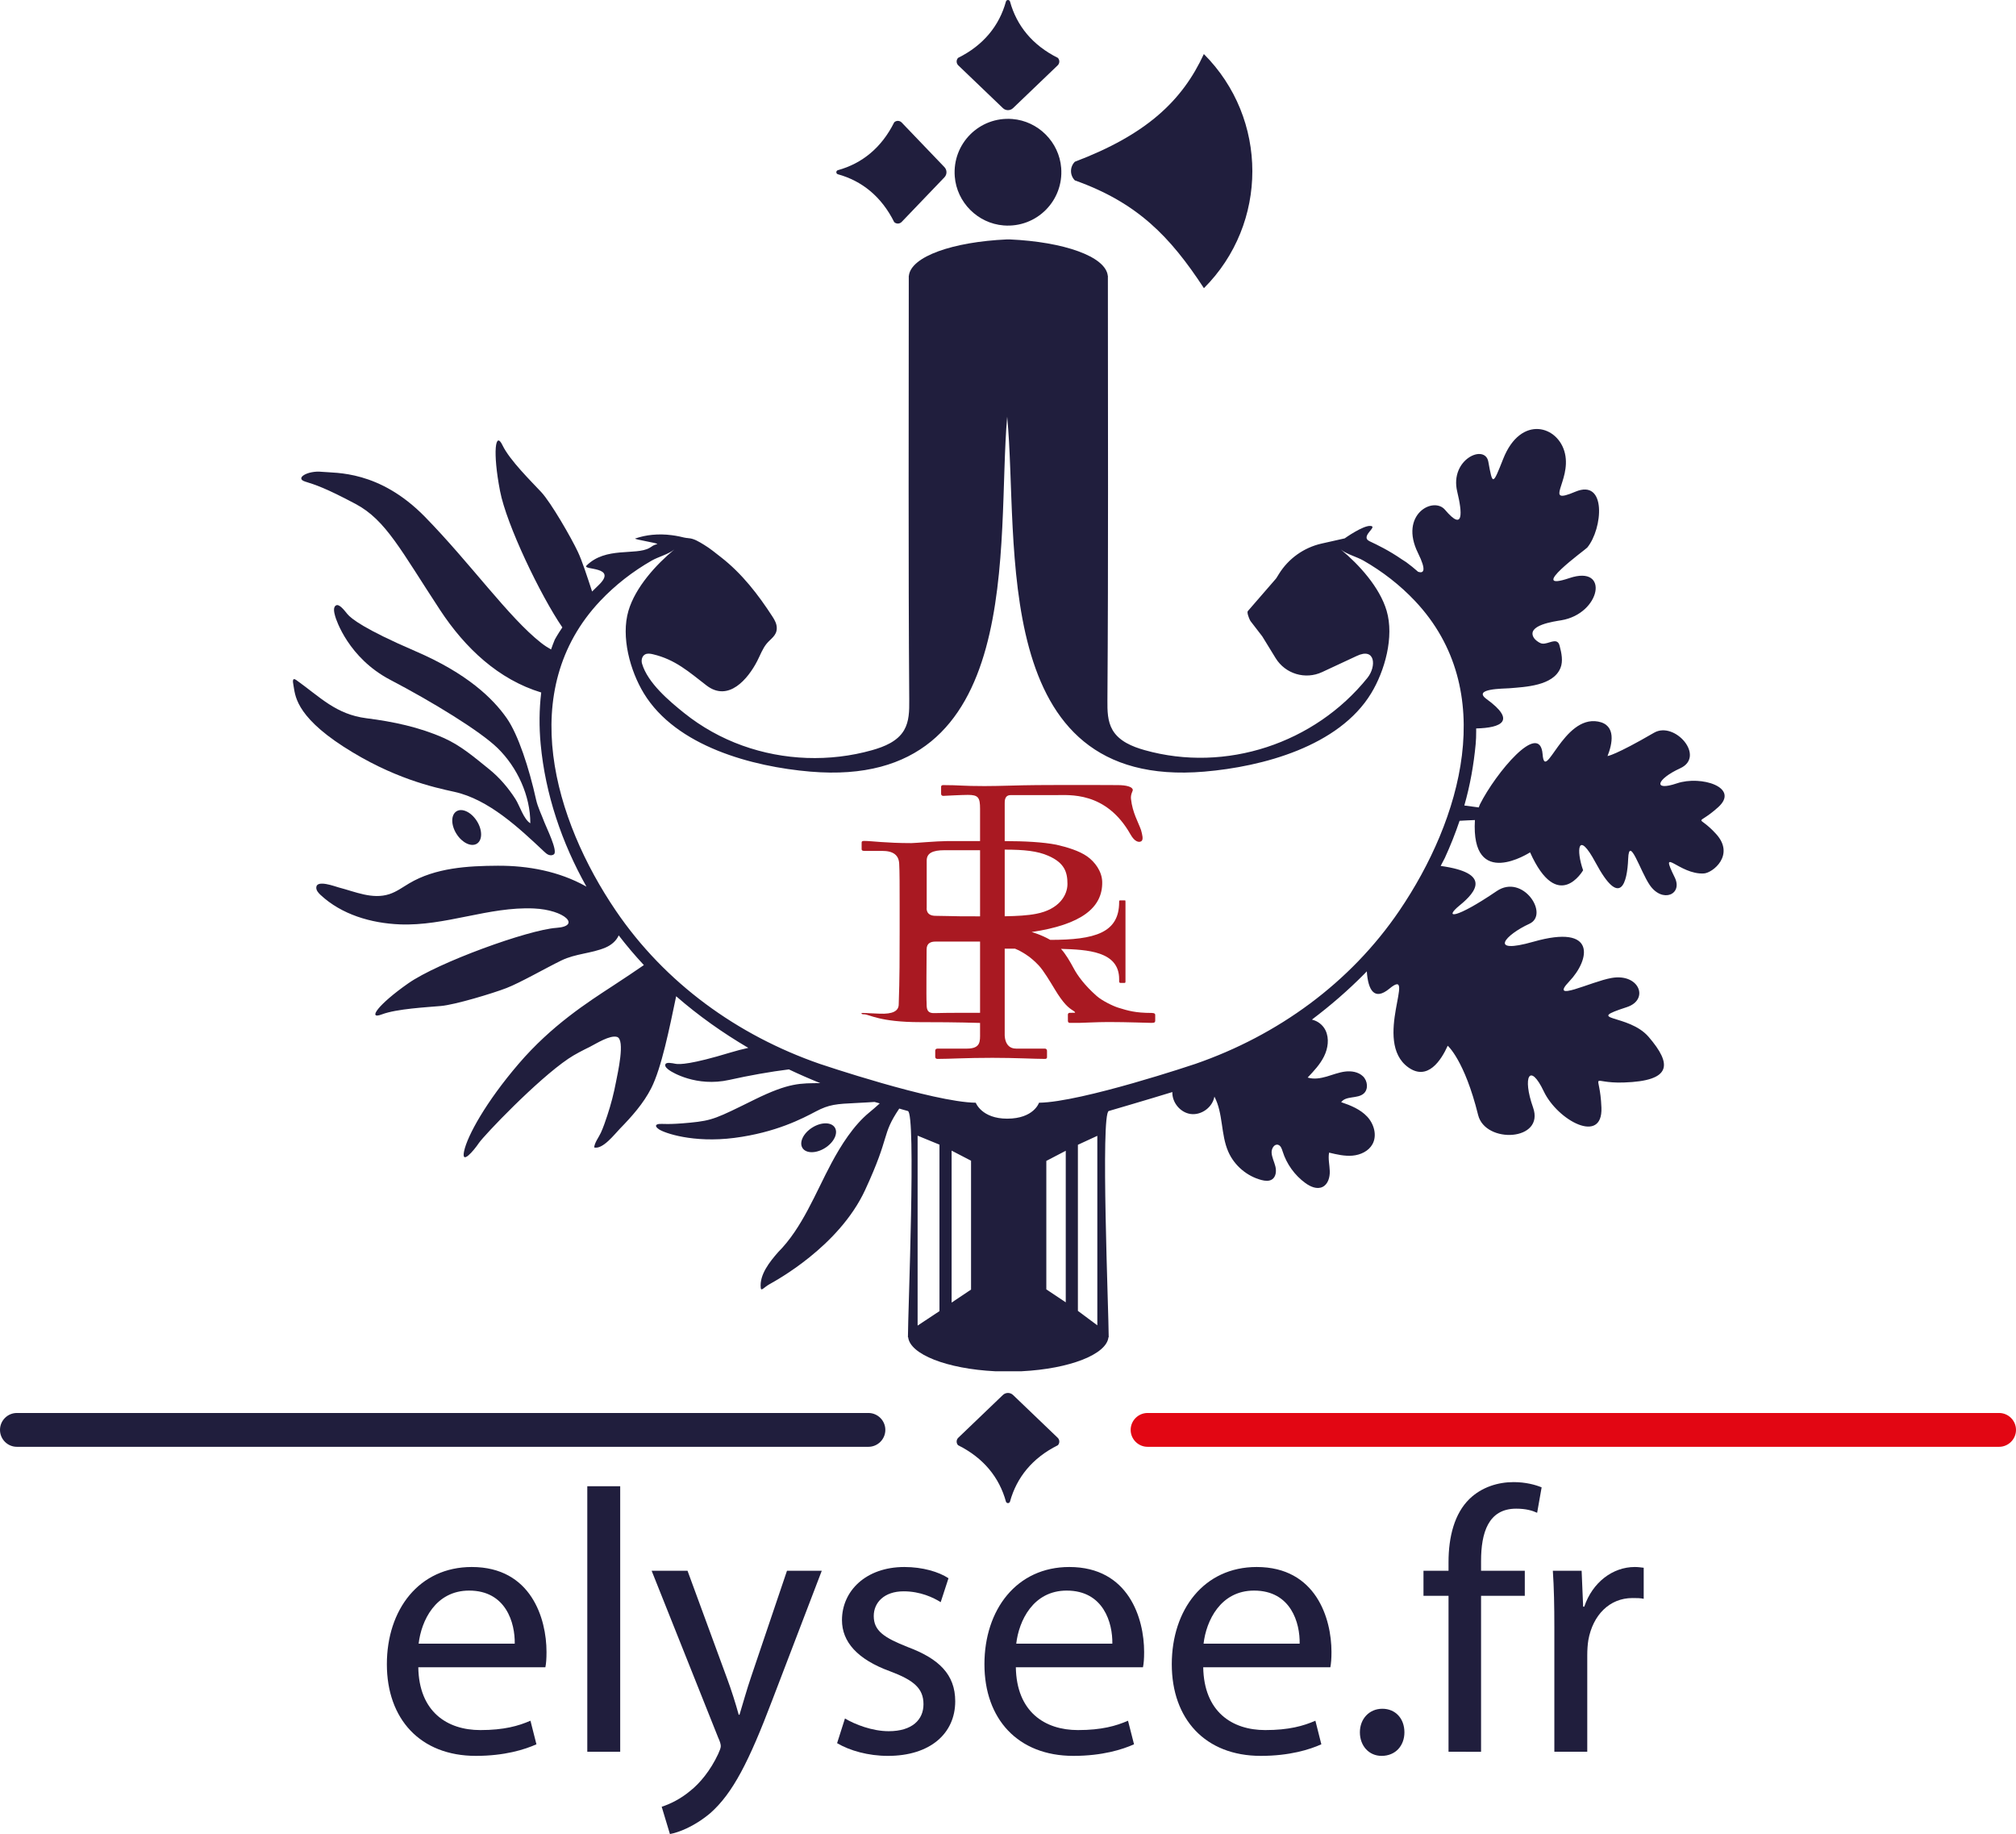 <?xml version="1.0" encoding="utf-8"?>
<!-- Generator: Adobe Illustrator 16.0.0, SVG Export Plug-In . SVG Version: 6.00 Build 0)  -->
<!DOCTYPE svg PUBLIC "-//W3C//DTD SVG 1.1//EN" "http://www.w3.org/Graphics/SVG/1.1/DTD/svg11.dtd">
<svg version="1.1" id="Calque_1" xmlns="http://www.w3.org/2000/svg" xmlns:xlink="http://www.w3.org/1999/xlink" x="0px" y="0px"
	 width="830.133px" height="755.108px" viewBox="0 0 830.133 755.108" enable-background="new 0 0 830.133 755.108"
	 xml:space="preserve">
<g>
	<defs>
		<rect id="SVGID_1_" width="830.133" height="755.108"/>
	</defs>
	<clipPath id="SVGID_2_">
		<use xlink:href="#SVGID_1_"  overflow="visible"/>
	</clipPath>
	<path clip-path="url(#SVGID_2_)" fill="#201E3D" d="M220.745,329.234c-2.896-13.111-7.408-26.851-12.069-33.522
		c-5.677-8.126-16.221-18.4-37.57-27.588c-21.348-9.19-26.579-13.511-28.042-15.286c-1.438-1.776-3.415-4.321-4.712-3.58
		c-1.297,0.732-0.746,2.981-0.357,4.38c0.362,1.391,5.431,17.217,22.716,26.266c17.266,9.018,37.065,21.117,44.238,28.143
		c8.071,7.912,13.46,19.587,13.419,30.904c-2.748-1.654-4.381-7.266-6.112-9.96c-2.972-4.627-6.587-8.88-10.882-12.332
		c-5.981-4.808-11.57-9.683-18.661-12.831c-10.095-4.483-20.883-6.73-31.783-8.11c-12.596-1.595-19.074-8.692-28.832-15.661
		c-1.589-1.148-1.688,0.046-1.249,2.181c0.726,3.534,0.328,12.068,20.571,25.151c20.269,13.077,37.11,16.754,45.618,18.611
		c14.149,3.089,26.671,14.88,36.923,24.53c0.585,0.551,1.186,1.119,1.932,1.418c0.747,0.299,1.684,0.268,2.262-0.291
		c1.533-1.485-3.282-11.178-3.961-13.026C223.08,335.596,221.444,332.397,220.745,329.234"/>
	<path clip-path="url(#SVGID_2_)" fill="#201E3D" d="M187.961,334.033c-2.314,1.463-2.306,5.63,0.02,9.308
		c2.325,3.677,6.086,5.472,8.4,4.008c2.314-1.462,2.306-5.63-0.02-9.307C194.037,334.365,190.275,332.57,187.961,334.033"/>
	<path clip-path="url(#SVGID_2_)" fill="#201E3D" d="M339.748,472.629c-3.677,2.324-7.845,2.334-9.308,0.019
		c-1.463-2.314,0.332-6.075,4.009-8.4c3.677-2.324,7.844-2.334,9.308-0.019C345.22,466.542,343.424,470.304,339.748,472.629"/>
	<path clip-path="url(#SVGID_2_)" fill="#201E3D" d="M436.966,69.121c1.068,13.544-10.15,24.762-23.694,23.694
		c-10.654-0.84-19.286-9.472-20.126-20.127c-1.068-13.543,10.15-24.761,23.694-23.693C427.494,49.835,436.126,58.467,436.966,69.121
		"/>
	<path clip-path="url(#SVGID_2_)" fill="#201E3D" d="M495.715,22.251c26.605,26.606,26.632,69.793,0.027,96.398
		c-13.949-21.314-27.423-35.234-53.14-44.38c-2.121-2.121-2.121-5.56,0-7.68c29.423-11.152,44.219-25.074,53.106-44.329
		C495.711,22.257,495.713,22.254,495.715,22.251"/>
	<path clip-path="url(#SVGID_2_)" fill="#E20613" d="M823.169,595.676h-350.63c-3.83,0-6.964-3.134-6.964-6.964
		s3.134-6.964,6.964-6.964h350.63c3.83,0,6.964,3.134,6.964,6.964S826.999,595.676,823.169,595.676"/>
	<path clip-path="url(#SVGID_2_)" fill="#201E3D" d="M357.593,595.676H182.278H6.964c-3.846,0-6.964-3.118-6.964-6.964
		s3.118-6.964,6.964-6.964h175.314h175.315c3.83,0,6.964,3.134,6.964,6.964S361.423,595.676,357.593,595.676"/>
	<path clip-path="url(#SVGID_2_)" fill="#201E3D" d="M172.242,686.434c0.287,18.319,11.854,25.867,25.549,25.867
		c9.697,0,15.705-1.695,20.635-3.852l2.462,9.709c-4.781,2.147-13.082,4.767-24.936,4.767c-22.951,0-36.65-15.243-36.65-37.727
		c0-22.479,13.227-40.036,34.953-40.036c24.474,0,30.784,21.251,30.784,34.96c0,2.772-0.143,4.771-0.466,6.312H172.242z
		 M211.956,676.73c0.146-8.462-3.533-21.859-18.778-21.859c-13.87,0-19.718,12.476-20.794,21.859H211.956z"/>
	<rect x="241.832" y="611.907" clip-path="url(#SVGID_2_)" fill="#201E3D" width="13.549" height="109.323"/>
	<path clip-path="url(#SVGID_2_)" fill="#201E3D" d="M283.101,646.705l16.176,44.038c1.845,4.929,3.686,10.782,4.907,15.245h0.319
		c1.376-4.463,2.926-10.163,4.767-15.549l14.79-43.734h14.324l-20.33,53.125c-9.693,25.557-16.324,38.492-25.557,46.655
		c-6.77,5.691-13.247,8.002-16.639,8.623l-3.392-11.238c3.392-1.078,7.861-3.237,11.858-6.624
		c3.708-2.928,8.173-8.164,11.396-15.091c0.619-1.386,1.075-2.465,1.075-3.236c0-0.76-0.29-1.844-1.075-3.534l-27.395-68.68H283.101
		z"/>
	<path clip-path="url(#SVGID_2_)" fill="#201E3D" d="M347.929,707.526c4.156,2.47,11.248,5.238,18.017,5.238
		c9.705,0,14.319-4.771,14.319-11.088c0-6.472-3.859-9.856-13.698-13.551c-13.551-4.924-19.865-12.164-19.865-21.097
		c0-12.007,9.851-21.866,25.701-21.866c7.554,0,14.173,2,18.161,4.625l-3.21,9.85c-2.941-1.844-8.32-4.465-15.242-4.465
		c-8.023,0-12.323,4.624-12.323,10.164c0,6.155,4.3,8.928,14.016,12.786c12.771,4.772,19.533,11.24,19.533,22.323
		c0,13.242-10.301,22.479-27.702,22.479c-8.151,0-15.715-2.157-20.942-5.236L347.929,707.526z"/>
	<path clip-path="url(#SVGID_2_)" fill="#201E3D" d="M418.292,686.434c0.312,18.319,11.856,25.867,25.58,25.867
		c9.688,0,15.69-1.695,20.613-3.852l2.476,9.709c-4.783,2.147-13.1,4.767-24.957,4.767c-22.929,0-36.641-15.243-36.641-37.727
		c0-22.479,13.241-40.036,34.945-40.036c24.502,0,30.812,21.251,30.812,34.96c0,2.772-0.15,4.771-0.477,6.312H418.292z
		 M458.031,676.73c0.146-8.462-3.548-21.859-18.791-21.859c-13.858,0-19.703,12.476-20.778,21.859H458.031z"/>
	<path clip-path="url(#SVGID_2_)" fill="#201E3D" d="M495.452,686.434c0.306,18.319,11.856,25.867,25.553,25.867
		c9.697,0,15.702-1.695,20.638-3.852l2.45,9.709c-4.753,2.147-13.074,4.767-24.93,4.767c-22.957,0-36.654-15.243-36.654-37.727
		c0-22.479,13.249-40.036,34.959-40.036c24.473,0,30.798,21.251,30.798,34.96c0,2.772-0.164,4.771-0.462,6.312H495.452z
		 M535.162,676.73c0.174-8.462-3.533-21.859-18.775-21.859c-13.854,0-19.717,12.476-20.79,21.859H535.162z"/>
	<path clip-path="url(#SVGID_2_)" fill="#201E3D" d="M559.965,713.224c0-5.542,3.849-9.7,9.249-9.7c5.381,0,9.086,4.002,9.086,9.7
		c0,5.546-3.705,9.701-9.4,9.701C563.673,722.925,559.965,718.77,559.965,713.224"/>
	<path clip-path="url(#SVGID_2_)" fill="#201E3D" d="M596.464,721.23v-64.213H586.15v-10.312h10.313v-3.539
		c0-10.467,2.453-20.019,8.611-26.021c5.085-4.934,11.857-6.935,18.164-6.935c4.941,0,8.936,1.077,11.564,2.158l-1.849,10.472
		c-2-0.921-4.63-1.697-8.633-1.697c-11.532,0-14.46,10.014-14.46,21.555v4.007h18.009v10.312h-18.009v64.213H596.464z"/>
	<path clip-path="url(#SVGID_2_)" fill="#201E3D" d="M640.038,669.959c0-8.777-0.147-16.324-0.62-23.255h11.854l0.622,14.783h0.462
		c3.387-10.007,11.706-16.325,20.789-16.325c1.381,0,2.46,0.162,3.686,0.309v12.787c-1.371-0.316-2.78-0.316-4.616-0.316
		c-9.543,0-16.324,7.092-18.168,17.254c-0.312,1.842-0.456,4.148-0.456,6.311v39.725h-13.553V669.959z"/>
	<path clip-path="url(#SVGID_2_)" fill="#201E3D" d="M430.849,529.572"/>
	<path clip-path="url(#SVGID_2_)" fill="#201E3D" d="M391.849,534.572"/>
	<polygon clip-path="url(#SVGID_2_)" fill="#201E3D" points="377.849,467.572 377.849,544.514 377.849,544.492 	"/>
	<path clip-path="url(#SVGID_2_)" fill="#201E3D" d="M707.474,332.359c9.085-8.168-7.022-13.214-16.98-9.839
		c-10.09,3.42-8.378-1.748,1.339-6.191c10.646-4.867-2.273-19.577-10.744-14.649c-16.014,9.315-19.157,9.6-19.157,9.6
		c1.945-4.901,3.746-12.798-3.874-14.203c-14.426-2.66-21.899,25.475-22.849,13.494c-1.126-14.204-19.386,7.761-25.845,20.658
		l-0.048,0.126l-0.413,1.075l-5.937-0.788c2.364-8.255,3.871-16.706,4.671-25.26c0.163-1.738,0.212-3.482,0.212-5.24
		c0-0.062,0.001-0.503-0.004-1.228c10.484-0.248,16.584-3.174,4.284-12.098c-6.027-4.373,7.068-4.257,9.315-4.444
		c6.636-0.552,18.156-0.978,21.125-8.389c1.131-2.823,0.411-6.115-0.321-8.943c-0.162-0.629-0.377-1.299-0.901-1.681
		c-1.692-1.233-4.707,1.325-6.922,0.467c-0.946-0.367-2.271-1.341-2.811-2.196c-3.315-5.262,8.5-6.789,11.3-7.256
		c16.207-2.703,20.034-22.985,3.317-17.363c-18.076,6.08,6.668-11.735,7.347-12.56c6.408-7.782,8.096-28.494-4.91-22.995
		c-13.428,5.678-1.67-4.164-4.246-15.68c-2.579-11.514-18.18-16.218-25.451,2.152c-4.339,10.963-4.339,10.963-6.122,1.163
		c-1.367-7.522-16.009-0.969-12.8,12.343c2.071,8.593,2.793,16.702-5.024,7.464c-4.804-5.677-18.973,1.952-11.132,17.797
		c3.603,7.28,2.329,8.452,0.066,7.736c-1.645-1.457-3.293-2.773-4.911-3.962l-1.807-1.166c-5.34-3.689-10.199-6.01-13.236-7.439
		c-4.25-2,3.58-6.07,0.335-6.333c-3.108-0.252-10.638,5.127-10.638,5.127l-9.482,2.131c-7.33,1.647-13.686,6.18-17.63,12.573
		l-0.953,1.544c-0.086,0.139-0.183,0.271-0.289,0.395l-11.545,13.313c-0.424,0.534,0.425,2.779,0.901,3.732
		c0.087,0.173,0.188,0.331,0.306,0.484l4.664,6.053c0.064,0.085,0.127,0.173,0.182,0.265l0.79,1.287l1.635,2.666l1.929,3.141
		l1.049,1.711c3.988,6.503,12.221,8.981,19.137,5.76c0,0,14.176-6.602,14.188-6.608c7.821-3.771,8.253,4.303,4.476,8.995
		c-21.7,26.954-58.286,39.153-91.72,29.745c-5.132-1.445-10.525-3.667-13.214-8.27c-2.124-3.637-2.154-7.977-2.124-12.189
		c0.413-58.303,0.191-116.815,0.191-174.815h-0.035c-0.837-8-18.19-14-40.373-15h-1.171c-22.181,1-39.536,7-40.373,15h-0.034
		c0,58-0.221,116.512,0.191,174.815c0.03,4.212,0.001,8.604-2.124,12.242c-2.688,4.603-8.081,6.799-13.213,8.243
		c-17.419,4.903-36.332,4.221-53.362-1.9c-8.656-3.111-16.798-7.65-23.977-13.402c-6.22-4.984-15.031-12.423-17.353-20.344
		c-0.4-1.363-0.036-3.063,1.201-3.761c0.975-0.551,2.186-0.354,3.275-0.099c9.219,2.158,14.863,7.298,22.059,12.838
		c9.053,6.97,17.091-2.662,20.908-10.075c1.232-2.392,2.171-5.071,3.899-7.16c1.682-2.034,4.139-3.279,4.139-6.304v-0.114
		c0-1.672-0.805-3.188-1.716-4.598c-5.906-9.13-12.614-17.816-21.247-24.53c-2.272-1.767-4.49-3.621-6.96-5.111
		c-2.1-1.265-4.338-2.74-6.752-2.74h0.617c-1.437,0-2.757-0.439-4.148-0.727c-1.012-0.21-2.032-0.37-3.058-0.504
		c-2.669-0.347-5.376-0.409-8.056-0.143c-2.361,0.234-4.689,0.738-6.937,1.498c-0.988,0.337,9.985,1.981,8.987,2.303
		c-2.288,0.738-1.412,0.626-3.195,1.616c-5.644,3.136-18-0.624-25.875,7.251c-1.981,1.98,13.375,0.125,4.829,8.193
		c-0.88,0.831-1.721,1.656-2.533,2.474c-1.994-6.099-4.107-12.617-5.865-16.351c-2.681-5.711-11.077-20.321-15.108-24.618
		c-3.965-4.261-12.947-13.054-15.91-19.227c-2.955-6.191-4.126,2.737-1.019,18.825c2.649,13.829,16.608,42.913,25.657,56.153
		c-2.102,3.099-3.119,5.029-3.119,5.029c-0.555,1.333-1.057,2.686-1.533,4.049c-1.341-0.738-2.727-1.64-4.115-2.731
		c-13.334-10.463-28.968-32.607-47.79-51.855c-18.853-19.26-36.708-17.973-42.48-18.552c-5.749-0.619-11.213,2.61-6.95,3.991
		c4.286,1.342,8.368,2.602,20.867,9.245c12.496,6.642,18.639,19.125,34.798,43.702c10.294,15.657,24.074,28.597,41.618,33.915
		c-0.848,7.054-0.888,14.207-0.227,21.275c1.925,20.589,8.683,40.584,18.86,58.664c-0.09-0.05-0.178-0.105-0.268-0.155
		c-11.049-6.152-23.714-8.519-36.262-8.461c-12.328,0.056-25.684,0.841-36.507,7.284c-2.661,1.584-5.201,3.462-8.147,4.418
		c-6.957,2.257-14.042-1-20.721-2.726c-1.615-0.418-9.116-3.334-9.35-0.097c-0.09,1.233,0.837,2.284,1.74,3.127
		c8.665,8.088,20.784,11.655,32.628,12.142c18.763,0.771,36.664-7.376,55.215-6.554c12.766,0.566,19.602,7.281,9.269,7.988
		c-11.492,0.79-48.676,14.203-61.032,22.879c-12.354,8.646-16.943,15.076-10.811,12.741c6.126-2.318,18.579-2.935,24.311-3.453
		c5.805-0.504,21.387-5.211,27.007-7.389c5.661-2.188,16.051-8.166,22.606-11.358c5.852-2.849,12.299-2.839,18.119-5.29
		c2.34-0.984,4.479-2.732,5.478-5.032c3.268,4.247,6.73,8.33,10.361,12.228c-3.582,2.474-7.913,5.381-12.766,8.546
		c-10.426,6.804-25.264,16.308-38.798,32.098c-13.561,15.814-21.093,29.662-22.433,35.86c-1.337,6.151,3.957-0.117,6.079-3.269
		c2.165-3.162,23.82-25.9,36.826-34.69c2.776-1.877,5.872-3.404,8.865-4.894c2.472-1.231,8.219-4.937,11.159-4.082
		c3.525,1.022,0.224,15.18-0.393,18.463c-0.888,4.727-2.097,9.393-3.617,13.956c-0.786,2.357-1.59,4.767-2.624,7.03
		c-0.892,1.952-2.518,3.898-2.773,6.068c3.572,0.926,8.429-5.489,10.61-7.72c4.86-4.972,9.739-10.444,12.895-16.691
		c4.244-8.357,7.541-24.844,10.266-37.842c9.193,8.009,19.173,15.071,29.701,21.253c-2.373,0.518-4.878,1.16-7.549,1.971
		c-15.903,4.83-20.752,4.886-22.369,4.592c-1.604-0.306-3.857-0.781-4.224,0.221c-0.372,0.997,0.964,1.969,1.82,2.552
		c0.838,0.592,10.896,6.884,24.512,3.849c8.031-1.796,17.029-3.408,24.533-4.323c4.241,2.016,8.547,3.897,12.909,5.651
		c-8.086,0.102-12.63-0.328-27.157,6.826c-15.529,7.658-17.147,8.552-26.384,9.455c-9.264,0.896-11.236,0.405-12.628,0.52
		c-1.397,0.106-2.346,0.764-0.226,2.226c2.12,1.462,13.965,5.722,31.056,3.522c17.102-2.212,28.004-7.971,33.51-10.879
		c5.506-2.907,8.454-3.103,16.804-3.494c3.52-0.165,5.816-0.325,7.39-0.425c0.712,0.208,1.429,0.394,2.142,0.596
		c-1.402,1.276-2.854,2.546-4.317,3.742c-6.466,5.29-11.694,13.585-15.579,20.852c-6.566,12.282-12.023,26.729-21.944,36.65
		c-3.444,3.933-7.794,9.312-7.157,14.779c0.17,1.458,1.316-0.309,3.638-1.604c2.306-1.312,28.487-15.368,39.32-38.73
		c10.674-23.062,6.52-22.297,14.066-33.558c1.179,0.293,2.356,0.729,3.539,1.004c3.44,0.801,0.035,83.154,0.035,93.154h0.102
		c0.757,7,15.849,13,35.828,14h10.815c19.979-1,35.071-7,35.827-14h0.102c0-10-3.403-92.354,0.035-93.154
		c0,0,16.197-4.732,26.174-7.805c-0.151,4.274,3.257,8.445,7.517,9.033c4.43,0.611,9.034-2.753,9.797-7.159
		c3.661,6.929,2.573,15.521,5.72,22.697c2.494,5.69,7.703,10.117,13.721,11.661c1.435,0.368,3.066,0.55,4.301-0.269
		c1.635-1.084,1.84-3.439,1.37-5.345c-0.471-1.904-1.439-3.701-1.555-5.66c-0.095-1.631,1.068-3.674,2.645-3.244
		c1.104,0.301,1.54,1.594,1.882,2.686c1.628,5.207,4.968,9.862,9.379,13.071c2.036,1.481,4.722,2.685,7.006,1.624
		c2.312-1.074,3.118-3.991,3.043-6.539s-0.752-5.112-0.281-7.617c3.181,0.763,6.429,1.531,9.686,1.238s6.583-1.841,8.166-4.702
		c1.997-3.609,0.644-8.354-2.177-11.362s-6.793-4.631-10.703-5.945c2.01-2.746,6.774-1.307,9.309-3.578
		c1.964-1.762,1.579-5.207-0.31-7.048c-1.889-1.842-4.771-2.305-7.388-1.977c-2.616,0.328-5.093,1.335-7.627,2.067
		c-2.533,0.73-5.271,1.184-7.788,0.395c2.536-2.673,5.11-5.399,6.744-8.703c1.634-3.303,2.212-7.33,0.643-10.663
		c-0.873-1.854-2.51-3.349-4.413-4.1c-0.392-0.154-0.801-0.293-1.216-0.396c7.649-5.76,14.915-12.061,21.605-18.827
		c0.335-0.341,0.663-0.689,0.996-1.032c0.521,7.87,3.161,12.199,9.297,7.128c11.643-9.623-7.211,21.733,7.811,32.425
		c7.933,5.646,13.483-2.887,16.206-8.929c0,0,6.924,5.939,12.525,28.539c2.963,11.957,27.541,10.747,22.619-3.12
		c-4.491-12.653-1.325-18.719,4.416-6.623c5.665,11.94,24.31,22.061,23.734,6.717c-0.596-15.842-5.62-9.891,9.23-10.376
		c19.824-0.646,19.896-7.502,10.236-18.752c-8.327-9.699-27.116-6.408-9.033-12.27c9.367-3.036,5.211-14.01-6.237-12.021
		c-8.556,1.486-26.029,10.421-17.449,1.426c8.527-8.942,11.481-23.818-14.743-16.343c-18.966,5.405-11.595-2.838-1.662-7.388
		c8.37-3.833-2.72-20.765-13.467-13.455c-17.053,11.597-22.042,11.411-15.237,5.868c6.984-5.688,12.979-13.335-7.835-16.228
		c0.571-1.077,1.141-2.165,1.704-3.274c2.295-4.998,4.334-10.107,6.079-15.31c2.288-0.091,4.092-0.267,6.313-0.305
		c-1.699,29.179,22.712,13.293,22.712,13.293c11.448,25.489,21.841,7.382,21.841,7.382c-2.902-8.194-2.275-16.97,5.14-3.142
		c10.253,19.122,13.032,8.246,13.416-1.579c0.388-9.883,4.961,5.048,8.85,10.759c5.204,7.642,13.774,3.939,10.322-3.094
		c-6.666-13.577,1.859-1.021,12.011-1.634c3.635-0.22,12.904-7.578,5.045-16.233C698.712,334.627,698.095,340.793,707.474,332.359
		 M386.849,472.505v0.015v67.289l-9,5.956v-1.25v-0.023v-76.918l9,3.696V472.505z M399.849,479.117v0.016v51.805l-8,5.359v-1.25
		v-0.021v-61.292l8,4.149V479.117z M438.849,475.044v0.016v61.133l-8-5.339v-1.229v-0.021v-51.641l8-4.169V475.044z
		 M451.849,468.885v0.014v76.763l-8-5.955v-1.229v-0.021v-67.126l8-3.695V468.885z M576.208,374.951
		c-20.242,29.776-50.035,51.295-83.932,63.052c0,0-46.841,15.781-64.442,16.008c0,0-2.11,6.561-13.11,6.561
		c-10.52,0-12.935-6.561-12.935-6.561c-17.602-0.227-64.269-16.008-64.269-16.008c-33.896-11.757-63.691-33.276-83.932-63.052
		c-25.376-37.328-41.208-90.72-6.424-127.555c6.185-6.549,13.402-12.141,21.221-16.608c2.721-1.554,6.91-2.599,9.29-4.564
		c-7.55,6.233-16.05,15.596-18.891,25.222c-3.179,10.769,0.701,24.767,6.33,34.015c13.295,21.842,44.636,30.205,68.604,32.232
		c89.173,7.544,76.506-94.622,81.006-146.122c5,51.5-7.991,153.666,81.181,146.122c23.969-2.027,55.396-10.39,68.691-32.232
		c5.63-9.248,9.553-23.246,6.375-34.015c-2.842-9.626-11.319-18.989-18.87-25.222c2.38,1.965,6.58,3.01,9.301,4.564
		c7.819,4.467,15.042,10.059,21.228,16.608C617.411,284.231,601.584,337.624,576.208,374.951"/>
	<path clip-path="url(#SVGID_2_)" fill="#201E3D" d="M435.602,23.831c-10.525-5.238-16.974-13.297-19.702-23.181
		c-0.238-0.866-1.448-0.866-1.687,0c-2.728,9.884-9.177,17.943-19.703,23.181c-0.826,0.881-0.782,2.266,0.1,3.093l18.353,17.587
		c1.17,1.121,3.016,1.121,4.187,0l18.354-17.587C436.384,26.097,436.429,24.711,435.602,23.831"/>
	<path clip-path="url(#SVGID_2_)" fill="#201E3D" d="M394.51,595.022c10.526,5.238,16.974,13.297,19.702,23.181
		c0.239,0.866,1.448,0.866,1.688,0c2.728-9.884,9.177-17.942,19.703-23.181c0.825-0.881,0.781-2.266-0.101-3.093l-18.352-17.587
		c-1.171-1.121-3.017-1.121-4.188,0l-18.353,17.587C393.728,592.756,393.683,594.141,394.51,595.022"/>
	<path clip-path="url(#SVGID_2_)" fill="#201E3D" d="M368.211,50.359c-5.238,10.526-13.297,16.974-23.181,19.702
		c-0.866,0.239-0.866,1.448,0,1.687c9.884,2.728,17.943,9.177,23.181,19.703c0.881,0.826,2.266,0.782,3.093-0.1l17.587-18.352
		c1.121-1.171,1.121-3.018,0-4.188l-17.587-18.353C370.477,49.577,369.092,49.532,368.211,50.359"/>
	<path clip-path="url(#SVGID_2_)" fill="#A91922" d="M474.204,417.043c-6.719,0-9.784-0.943-13.685-2.146
		c-2.11-0.636-6.706-2.854-8.936-4.833c-5.008-4.408-7.887-8.463-9.348-11.175c-1.648-3.063-3.396-6.081-5.352-8.228
		c10.775,0.331,23.952,0.92,23.952,12.447v0.851c0,0.518,0.202,0.73,0.542,0.73h1.627c0.401,0,0.437-0.213,0.437-0.66v-32.793
		c0-0.424-0.012-0.542-0.294-0.542h-1.909c-0.449,0-0.402,0.353-0.402,0.707c0,12.66-9.97,15.558-28.372,15.558
		c-3.794-2.191-7.663-3.229-7.663-3.229c20.404-3.041,29.305-9.996,29.058-20.675c-0.107-4.337-3.039-8.229-6.164-10.443
		c-3.349-2.359-8.381-3.842-12.719-4.834c-5.494-1.083-13.237-1.484-21.266-1.484v-15.488c0-0.991-0.081-3.442,2.43-3.442h18.363
		c5.718,0.023,20.899-1.698,31.002,16.172c1.744,3.113,3.488,3.394,4.432,2.829c1.013-0.613,0.424-2.735-0.095-4.644
		c-1.131-3.253-3.513-7.072-4.137-12.825c-0.2-1.793,0.754-3.277,0.754-3.561c0-1.413-2.677-2.097-6.211-2.097
		c-1.121,0-16.856-0.118-33.324,0c-7.45,0.048-15.04,0.401-21.512,0.401c-9.359,0-10.089-0.401-17.057-0.401
		c-0.552,0-0.835,0.26-0.835,0.706v2.831c0,1.012,0.991,0.895,0.991,0.895s7.496-0.401,10.041-0.401
		c4.244,0,5.011,1.038,5.011,5.729v13.296h-13.78c-3.819,0-13.156,0.826-14.509,0.826c-10.598,0-16.339-0.896-19.391-0.896
		c-0.919,0-1.087,0.211-1.087,0.73v2.64c0,0.401,0.168,0.731,1.087,0.731h7.378c4.597,0,6.813,1.768,7.001,5.233
		c0.19,3.042,0.19,9.76,0.19,17.517v10.208c0,9.949,0,19.825-0.378,30.198c0,2.829-2.558,4.079-7.802,3.866
		c-2.665-0.117-6.931-0.306-6.931-0.306c-0.919,0-0.919,0.565,0.542,0.565c2.038,0,6.281,3.229,23.055,3.229
		c17.492,0,22.113,0.307,24.128,0.307h0.497v4.173c0,3.347,0.34,6.412-5.411,6.412h-12.072c-0.61,0-0.977,0.307-0.977,0.872v2.522
		c0,0.614,0.424,0.85,0.931,0.85c5.305,0,11.481-0.447,22.656-0.447c9.5,0,17.28,0.447,21.675,0.447c0.508,0,0.767-0.331,0.767-0.66
		v-2.617c0-0.496-0.259-0.967-0.871-0.967h-11.871c-5.197,0-4.68-6.341-4.68-6.341v-34.797h4.268
		c1.181,0.473,2.264,1.015,3.194,1.603c0.731,0.472,3.217,1.769,6.52,5.257c1.979,2.075,4.855,6.909,6.506,9.643
		c3.795,6.317,5.812,7.826,7.731,9.028c0.919,0.59,0.896,0.85,0.52,0.85c-0.425,0-1.25,0.024-1.91,0.024
		c-0.541,0-0.801,0.304-0.814,0.753c-0.011,0.801-0.011,2.1,0.014,2.616c0.023,0.473,0.306,0.779,0.776,0.779h3.728
		c1.412,0,7.365-0.353,12.141-0.353c8.085,0,16.334,0.353,17.821,0.353c1.284,0,1.485-0.307,1.485-0.943v-2.309
		C475.689,417.467,475.488,417.067,474.204,417.043 M431.639,352.331c6.731,2.922,7.911,6.789,7.911,11.622
		c0,4.622-3.442,10.492-12.918,12.284c-3.466,0.683-7.77,0.918-12.921,1.012v-27.44
		C421.739,349.809,427.197,350.375,431.639,352.331 M381.591,373.619v-17.446v-1.886c0-2.97,2.345-4.242,7.298-4.242h14.675v27.227
		c-2.595,0-5.341-0.023-8.229-0.023c-2.439,0-6.753-0.188-10.126-0.188C380.991,377.061,381.591,373.619,381.591,373.619
		 M403.564,416.997h-9.525c-1.921,0-7.461,0.047-9.182,0.117c-3.325,0.142-3.302-1.981-3.302-4.149c-0.188-1.577,0-19.379,0-22.09
		c0-2.71,1.956-3.206,3.63-3.206h18.379V416.997z"/>
</g>
</svg>
